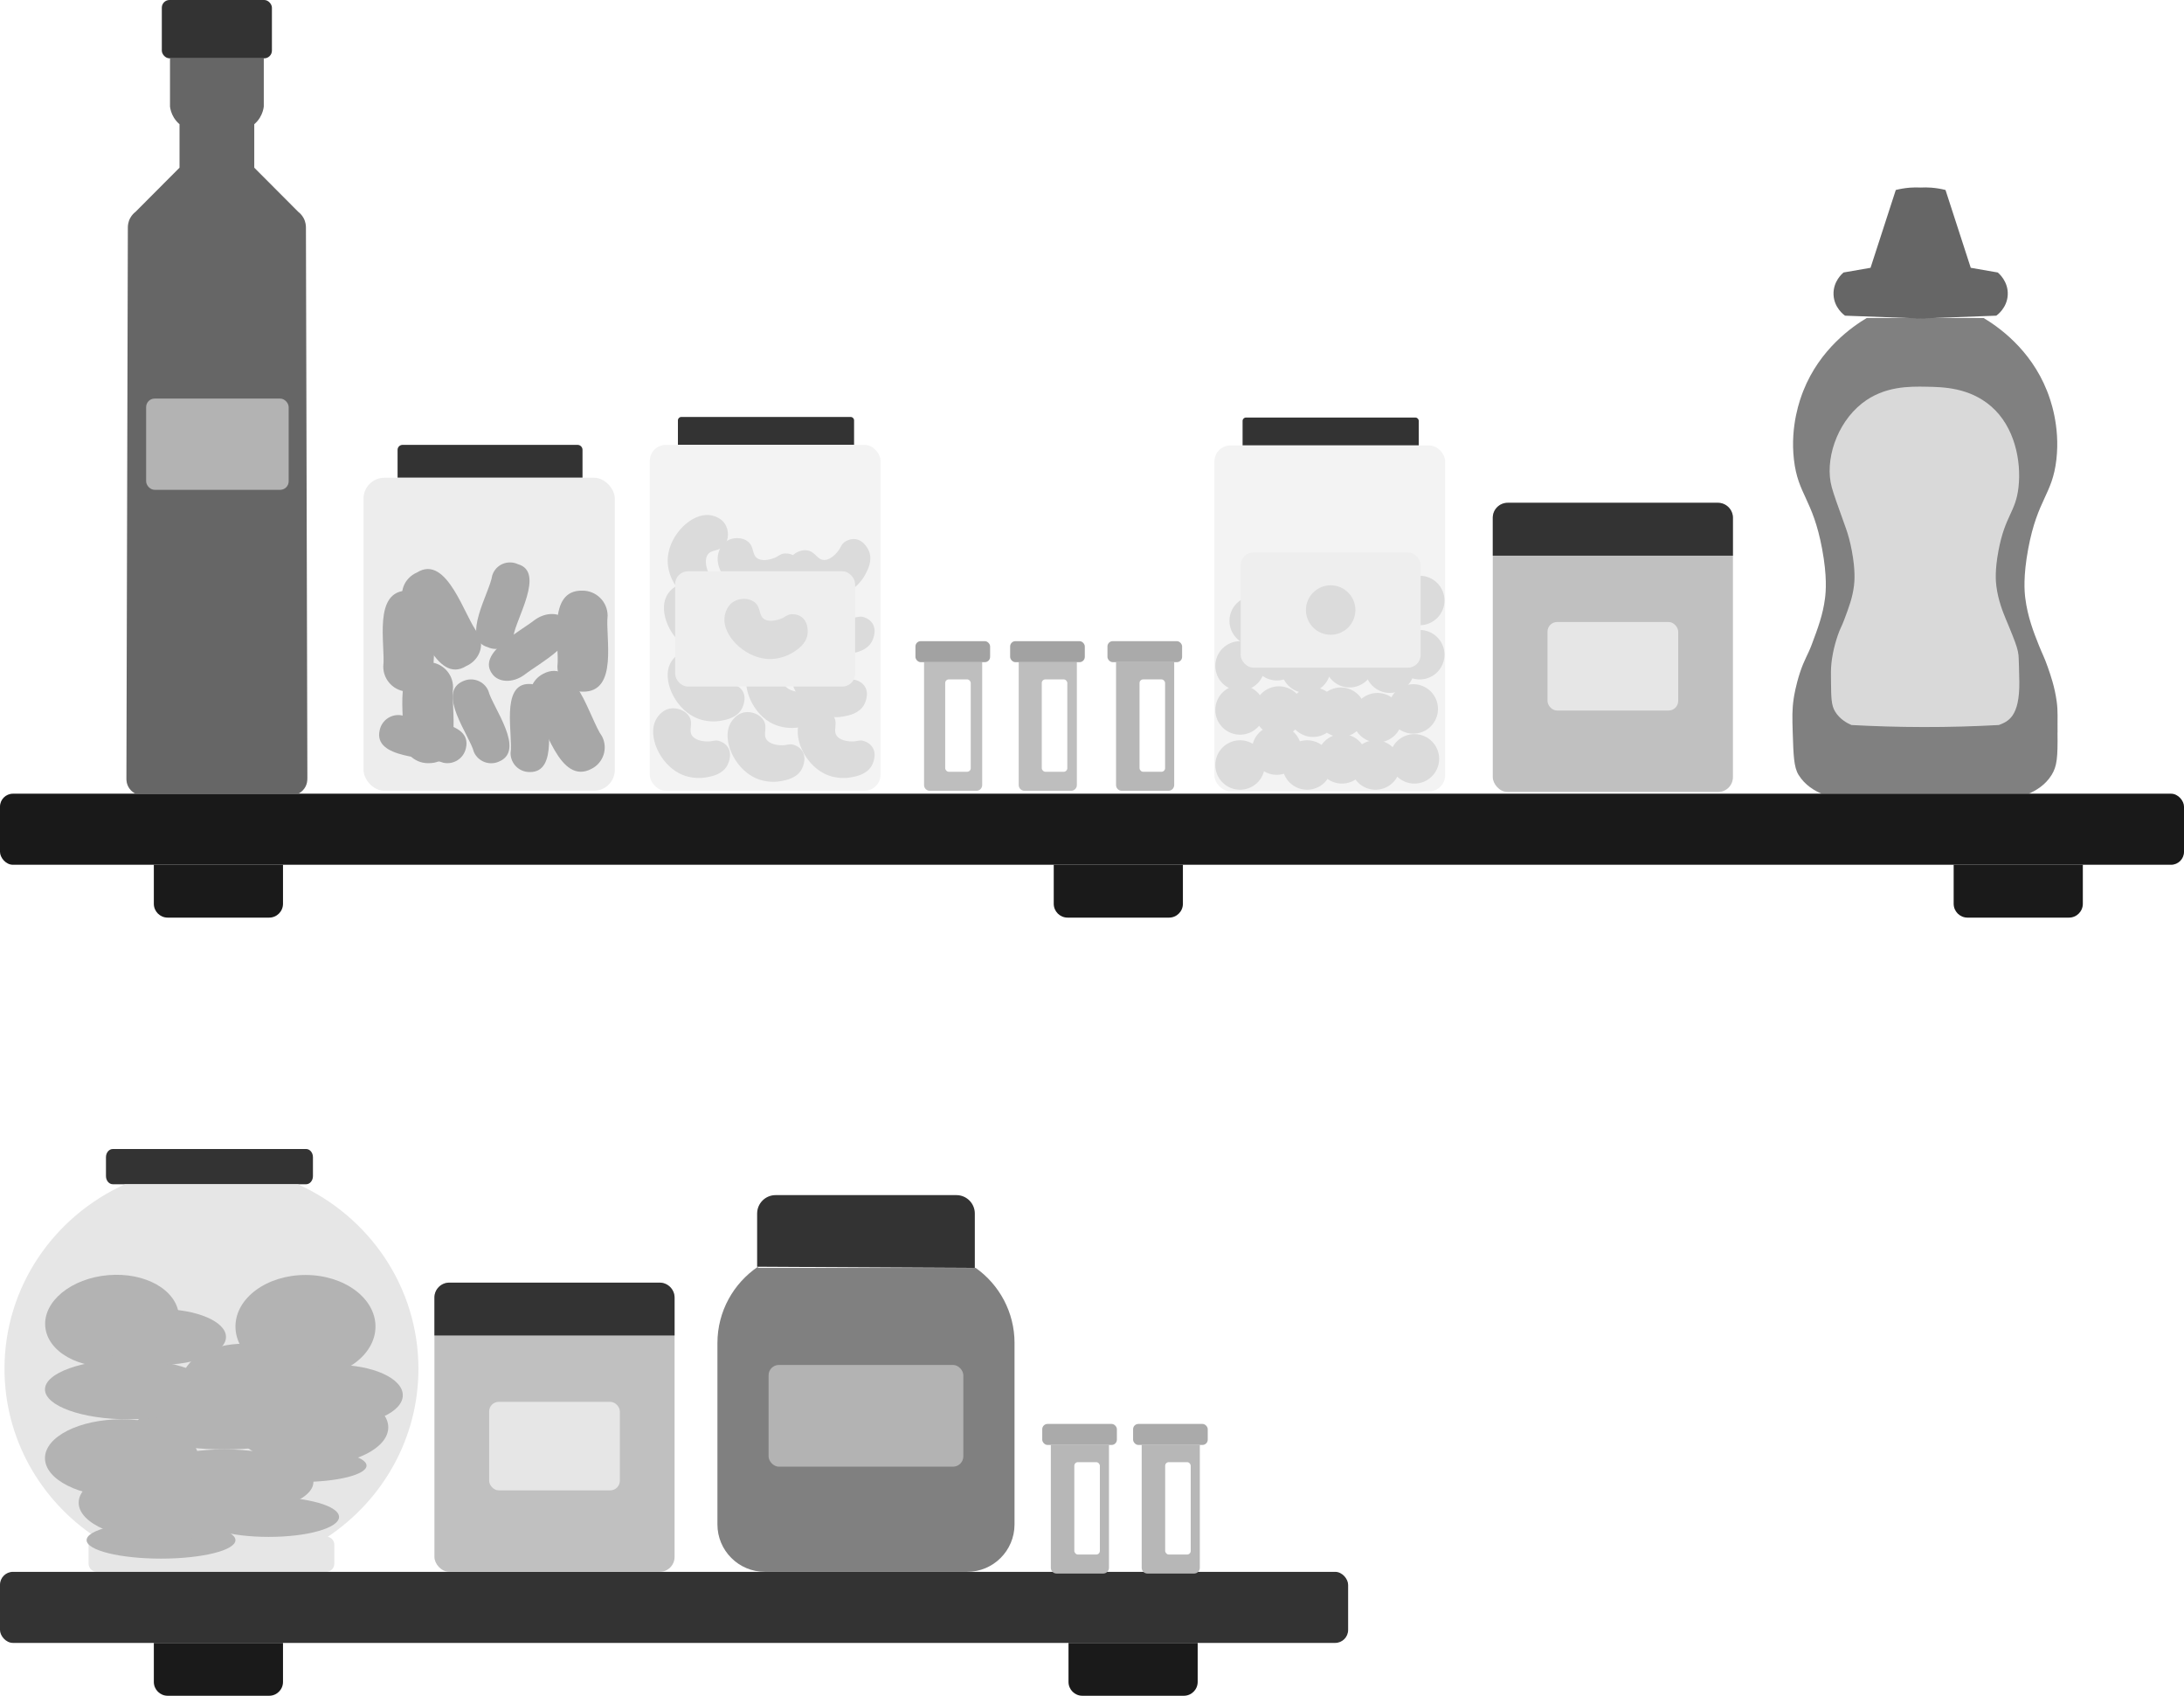 <?xml version="1.0" encoding="UTF-8"?>
<svg id="Layer_2" data-name="Layer 2" xmlns="http://www.w3.org/2000/svg" viewBox="0 0 894.42 694.33">
  <defs>
    <style>
      .cls-1 {
        fill: #b7b7b7;
      }

      .cls-2 {
        fill: #a7a7a7;
      }

      .cls-3 {
        fill: #fff;
      }

      .cls-4 {
        fill: #dbdbdb;
      }

      .cls-5 {
        fill: silver;
      }

      .cls-6 {
        fill: #333;
      }

      .cls-7 {
        fill: #e6e6e6;
      }

      .cls-8 {
        fill: gray;
      }

      .cls-9 {
        fill: #aaa;
      }

      .cls-10 {
        fill: #bebebe;
      }

      .cls-11 {
        fill: #b3b3b3;
      }

      .cls-12 {
        fill: #191919;
      }

      .cls-13 {
        fill: #1a1a1a;
      }

      .cls-14 {
        fill: #f3f3f3;
      }

      .cls-15 {
        fill: #d9d9d9;
      }

      .cls-16 {
        fill: #eee;
      }

      .cls-17 {
        fill: #666;
      }

      .cls-18 {
        fill: #a2a2a2;
      }

      .cls-19 {
        fill: #ededed;
      }
    </style>
  </defs>
  <g>
    <path class="cls-6" d="m116.27,484.89h9.09c1.55,0,2.8-1.49,2.8-3.34v-7.75c0-1.84-1.25-3.34-2.8-3.34H46.21c-1.56,0-2.81,1.5-2.81,3.34v7.75c0,1.85,1.25,3.34,2.81,3.34h10.46"/>
    <path class="cls-7" d="m134.23,629.23c1.52.31,2.68,1.65,2.68,3.27v7.75c0,1.85-1.49,3.34-3.32,3.34H39.62c-1.83,0-3.34-1.49-3.34-3.34v-7.75c0-1.62,1.16-2.96,2.69-3.27-22.42-14.96-37.13-40.17-37.13-68.77,0-33.53,20.23-62.42,49.38-75.57h70.76c29.15,13.14,49.38,42.04,49.38,75.57,0,28.6-14.73,53.81-37.13,68.77Z"/>
    <rect class="cls-6" y="643.59" width="552.1" height="29.1" rx="5.31" ry="5.31"/>
    <path class="cls-13" d="m63,672.69h52.9v15.97c0,3.13-2.54,5.67-5.67,5.67h-41.56c-3.13,0-5.67-2.54-5.67-5.67v-15.97h0Z"/>
    <path class="cls-13" d="m437.59,672.69h52.9v15.97c0,3.13-2.54,5.67-5.67,5.67h-41.56c-3.13,0-5.67-2.54-5.67-5.67v-15.97h0Z"/>
    <path class="cls-8" d="m415.48,549.94v74.24c0,10.71-8.68,19.41-19.41,19.41h-82.84c-10.73,0-19.42-8.7-19.42-19.41v-74.24c0-13.01,6.58-24.48,16.6-31.28v.48h89.16c9.64,6.83,15.92,18.09,15.92,30.8Z"/>
    <path class="cls-6" d="m399.22,519.14v-22.25c0-4.17-3.37-7.55-7.54-7.55h-74.06c-4.18,0-7.55,3.39-7.55,7.55v21.77"/>
    <rect class="cls-5" x="177.91" y="525.17" width="98.35" height="118.43" rx="6.11" ry="6.11"/>
    <path class="cls-6" d="m184.02,525.17h86.13c3.37,0,6.11,2.74,6.11,6.11v15.53h-98.35v-15.53c0-3.37,2.74-6.11,6.11-6.11Z"/>
    <ellipse class="cls-11" cx="125.1" cy="543.14" rx="28.67" ry="21.1"/>
    <ellipse class="cls-11" cx="45.88" cy="540.8" rx="27.46" ry="18.76" transform="translate(-46.2 5.93) rotate(-4.92)"/>
    <ellipse class="cls-11" cx="91.92" cy="583.72" rx="36.43" ry="9.74"/>
    <ellipse class="cls-11" cx="52.51" cy="568.9" rx="34.09" ry="12.23"/>
    <ellipse class="cls-11" cx="49.85" cy="597.03" rx="31.43" ry="15.9"/>
    <ellipse class="cls-11" cx="127.72" cy="584.42" rx="31.29" ry="15.53"/>
    <ellipse class="cls-11" cx="99.94" cy="564.94" rx="25.16" ry="14.76"/>
    <ellipse class="cls-11" cx="91.92" cy="606.8" rx="36.43" ry="13.35"/>
    <ellipse class="cls-11" cx="65.95" cy="630.61" rx="30.48" ry="7.57"/>
    <ellipse class="cls-11" cx="67.09" cy="615.28" rx="34.87" ry="15.33"/>
    <ellipse class="cls-11" cx="110.06" cy="621.11" rx="28.79" ry="8.17"/>
    <ellipse class="cls-11" cx="65.63" cy="547.41" rx="26.92" ry="11.42"/>
    <ellipse class="cls-11" cx="137.51" cy="571.27" rx="27.45" ry="12.44"/>
    <ellipse class="cls-11" cx="123.27" cy="600.09" rx="26.84" ry="6.71"/>
    <rect class="cls-7" x="200.32" y="573.98" width="53.53" height="36.25" rx="3.94" ry="3.94"/>
    <rect class="cls-11" x="314.76" y="558.87" width="79.76" height="41.66" rx="4.24" ry="4.24"/>
  </g>
  <path class="cls-10" d="m378.43,271.12h23.81v50.32c0,1.29-1.05,2.35-2.35,2.35h-19.11c-1.29,0-2.35-1.05-2.35-2.35v-50.32h0Z"/>
  <rect class="cls-18" x="374.91" y="262.52" width="30.57" height="8.6" rx="2.16" ry="2.16"/>
  <path class="cls-10" d="m417.2,271.12h23.81v50.32c0,1.29-1.05,2.35-2.35,2.35h-19.11c-1.29,0-2.35-1.05-2.35-2.35v-50.32h0Z"/>
  <rect class="cls-18" x="413.69" y="262.52" width="30.57" height="8.6" rx="2.16" ry="2.16"/>
  <g>
    <path class="cls-1" d="m457.06,271.12h23.81v50.32c0,1.29-1.05,2.35-2.35,2.35h-19.11c-1.29,0-2.35-1.05-2.35-2.35v-50.32h0Z"/>
    <rect class="cls-9" x="453.54" y="262.52" width="30.57" height="8.6" rx="2.16" ry="2.16"/>
  </g>
  <g>
    <path class="cls-8" d="m842.64,299.97c-.07-5.8.2-8.7-.35-12.72-.83-6.02-2.45-10.67-3.73-14.3-1.46-4.14-2.07-4.94-3.61-8.81-2.09-5.24-4.56-11.53-5.53-19.24-.32-2.58-.92-8.84,1.2-20.2,3.83-20.48,9.9-22.11,11.54-36.55,1.58-13.88-2.56-24.9-3.85-28.13-6.85-17.28-20.29-26.42-25.97-29.82h-47.85c-5.68,3.4-19.12,12.54-25.97,29.82-1.28,3.23-5.43,14.25-3.85,28.13,1.64,14.44,7.71,16.07,11.54,36.55,2.12,11.35,1.53,17.62,1.2,20.2-.86,6.79-2.86,12.13-5.53,19.24-1.48,3.94-3.06,6.13-4.74,11.28-1.76,5.41-2.4,9.56-2.55,10.51-.69,4.65-.6,7.93-.41,14.04.3,9.37.45,14.14,2.4,17.31,2.65,4.31,6.71,6.55,9.38,7.69h84.88c2.66-1.14,6.73-3.38,9.38-7.69,2.19-3.56,2.53-7.09,2.4-17.31Z"/>
    <path class="cls-15" d="m826.98,279.07c-.02-1.89-.07-4.03-.15-6.41-.09-2.56-.12-3.84-.18-4.36-.25-2.15-.78-3.9-2.5-8.26-1.29-3.28-2.11-5.13-2.65-6.44-1.22-2.96-3.2-7.82-3.93-13.68-.23-1.83-.66-6.29.86-14.37,2.73-14.57,7.04-15.73,8.21-26,1.23-10.83-1.6-24.88-11.22-33.18-8.94-7.72-19.65-7.91-26.53-8.03-6.85-.12-17.29-.31-26.33,6.81-10.53,8.3-15.41,23.57-12.38,34.4.88,3.14,2.11,6.55,5.78,16.78.86,2.4,1.7,5.34,2.43,9.22,1.51,8.08,1.09,12.53.86,14.37-.61,4.83-2.03,8.63-3.93,13.68-1.25,3.34-1.64,3.49-2.68,6.52-1.95,5.67-2.46,10.01-2.59,11.23-.3,2.76-.23,4.7-.2,7.73.08,6.4.06,9.64,1.71,12.31,1.89,3.07,4.78,4.66,6.67,5.47,9.34.51,19.15.81,29.4.83,10.82.02,21.16-.29,30.97-.83,3.62-1.43,8.56-3.14,8.38-17.79Z"/>
    <path class="cls-17" d="m818.15,111.57c-3.69-.64-7.37-1.28-11.06-1.92-3.45-10.62-6.89-21.24-10.34-31.86-1.64-.42-3.62-.79-5.89-.96-1.56-.12-2.99-.11-4.29-.04-1.3-.07-2.73-.07-4.29.04-2.27.17-4.26.55-5.89.96-3.45,10.62-6.89,21.24-10.34,31.86-3.69.64-7.37,1.28-11.06,1.92-.42.34-4.35,3.66-4.09,9.14.25,5.29,4.21,8.19,4.69,8.54,9.71.36,19.42.72,29.13,1.08,0,.05,0,.09,0,.14l1.85-.07c.62.02,1.23.05,1.85.07,0-.05,0-.09,0-.14,9.71-.36,19.42-.72,29.13-1.08.48-.34,4.44-3.25,4.69-8.54.26-5.47-3.67-8.79-4.09-9.14Z"/>
  </g>
  <rect class="cls-12" y="324.98" width="894.42" height="29.1" rx="5.31" ry="5.31"/>
  <path class="cls-13" d="m63,354.08h52.9v15.97c0,3.13-2.54,5.67-5.67,5.67h-41.56c-3.13,0-5.67-2.54-5.67-5.67v-15.97h0Z"/>
  <path class="cls-13" d="m431.54,354.08h52.9v15.97c0,3.13-2.54,5.67-5.67,5.67h-41.56c-3.13,0-5.67-2.54-5.67-5.67v-15.97h0Z"/>
  <g>
    <path class="cls-6" d="m164.85,182.15h71.67c1.12,0,2.04.91,2.04,2.04v11.43h-75.74v-11.43c0-1.12.91-2.04,2.04-2.04Z"/>
    <rect class="cls-19" x="148.87" y="195.61" width="102.92" height="128.17" rx="8.58" ry="8.58"/>
    <path class="cls-2" d="m201.6,275.95c2.54,3.56,8.36,3.77,13.01.46,6.69-5.23,23.82-13.78,17.48-22.19-2.54-3.56-8.36-3.77-13-.46-6.69,5.23-23.82,13.78-17.49,22.19Z"/>
    <path class="cls-2" d="m175.26,312.48c-5.68,0-10.28-4.6-10.28-10.28,1-8.7-4.57-31.45,10.28-31.08,5.68,0,10.28,4.6,10.28,10.28-1,8.7,4.57,31.45-10.28,31.08Z"/>
    <path class="cls-2" d="m167.24,283.2c-5.68,0-10.28-4.6-10.28-10.28,1-8.7-4.57-31.45,10.28-31.08,5.68,0,10.28,4.6,10.28,10.28-1,8.7,4.57,31.45-10.28,31.08Z"/>
    <path class="cls-2" d="m238.56,283.2c-5.68,0-10.28-4.6-10.28-10.28,1-8.7-4.57-31.45,10.28-31.08,5.68,0,10.28,4.6,10.28,10.28-1,8.7,4.57,31.45-10.28,31.08Z"/>
    <path class="cls-2" d="m190.9,272.73c5.21-2.24,7.85-8.37,4.87-13.43-5.37-6.19-12.55-32.66-24.99-24.9-5.21,2.24-7.85,8.37-4.87,13.43,5.37,6.19,12.55,32.66,25,24.9Z"/>
    <path class="cls-2" d="m212.16,231.02c-4.06-1.9-9.12-.03-10.59,4.64-.9,6.77-13.02,26.14-1.86,29.31,4.06,1.9,9.12.03,10.59-4.64.9-6.77,13.02-26.14,1.86-29.31Z"/>
    <path class="cls-2" d="m216.85,316.11c12.15.32,6.58-21.49,7.76-28.31,0-4.28-3.47-7.75-7.76-7.75-12.15-.32-6.58,21.49-7.76,28.31,0,4.28,3.47,7.75,7.76,7.75Z"/>
    <path class="cls-2" d="m204.28,311.86c11.25-4.59-2.61-22.32-4.29-29.04-1.72-3.92-6.3-5.7-10.22-3.98-11.25,4.59,2.61,22.32,4.29,29.04,1.72,3.92,6.3,5.7,10.22,3.98Z"/>
    <path class="cls-2" d="m155.5,298.95c-2.8,11.82,19.69,10.83,26.14,13.37,4.19.87,8.3-1.82,9.17-6.01,2.8-11.82-19.69-10.83-26.14-13.37-4.19-.87-8.3,1.82-9.17,6.01Z"/>
    <path class="cls-2" d="m242.33,314.75c4.82-2.48,6.72-8.4,4.24-13.22-5.13-7.07-10.96-32.73-24.2-25.59-4.82,2.48-6.72,8.4-4.24,13.22,5.13,7.07,10.96,32.73,24.2,25.59Z"/>
  </g>
  <g>
    <g>
      <path class="cls-17" d="m125.88,318.67c-.2-75.14-.39-150.29-.59-225.43.01-.75-.07-2.31-.97-3.97-.7-1.28-1.6-2.09-2.16-2.52-6.01-6.03-12.02-12.06-18.03-18.09v-17.8c.67-.57,1.53-1.43,2.28-2.65,1.12-1.81,1.49-3.53,1.62-4.57v-19.76h-38.41v19.76c.13,1.04.5,2.76,1.62,4.57.76,1.22,1.62,2.08,2.28,2.65v17.8c-6.01,6.03-12.02,12.06-18.03,18.09-.57.43-1.47,1.24-2.16,2.52-.9,1.66-.98,3.21-.97,3.97-.2,75.14-.39,150.29-.59,225.43-.02.62-.01,2.41,1.2,4.15.87,1.24,1.95,1.88,2.52,2.16h66.66c.57-.28,1.66-.92,2.52-2.16,1.21-1.73,1.22-3.53,1.2-4.15Z"/>
      <rect class="cls-6" x="66.27" width="45.09" height="23.88" rx="3.15" ry="3.15"/>
    </g>
    <rect class="cls-11" x="59.85" y="163.2" width="58.37" height="37.36" rx="3.48" ry="3.48"/>
  </g>
  <g>
    <path class="cls-6" d="m279.02,170.73h69.37c.76,0,1.38.62,1.38,1.38v10.04h-72.14v-10.04c0-.76.62-1.38,1.38-1.38Z"/>
    <rect class="cls-14" x="266.1" y="182.15" width="94.5" height="141.63" rx="6.58" ry="6.58"/>
    <path class="cls-4" d="m320.76,272.61c1.63,3.22-1.07,5.76.81,8.26,1.62,2.15,5.28,2.45,5.96,2.51,2.15.18,2.86-.47,4.57.11.29.1,2.41.85,3.51,2.92,1.82,3.42-.79,7.31-.94,7.52-2.31,3.34-6.44,3.8-8.63,4.04-1.16.13-6.16.56-11.03-2.42-7.82-4.79-11.84-16.26-8.03-22.57.27-.45,2.37-3.8,6.11-4.23,3.01-.34,6.36,1.28,7.66,3.85Z"/>
    <path class="cls-4" d="m309.96,242.66c1.88,3.09-.62,5.83,1.44,8.18,1.78,2.02,5.45,2.04,6.13,2.04,2.16,0,2.81-.69,4.57-.24.3.08,2.47.67,3.73,2.65,2.07,3.27-.23,7.35-.36,7.57-2.04,3.5-6.13,4.28-8.3,4.69-1.14.22-6.1,1.03-11.18-1.56-8.17-4.17-13.06-15.3-9.74-21.88.24-.47,2.07-3.97,5.77-4.69,2.97-.57,6.44.79,7.94,3.25Z"/>
    <path class="cls-4" d="m296.75,223.2c-2.22,2.85-5.67,1.49-7.13,4.25-1.26,2.38.03,5.82.27,6.46.76,2.02,1.64,2.38,1.85,4.19.03.31.25,2.55-1.15,4.42-2.32,3.1-6.95,2.39-7.21,2.35-4-.67-6.18-4.21-7.33-6.09-.61-.99-3.13-5.33-2.51-11.01,1-9.12,9.67-17.64,17-16.87.52.05,4.45.53,6.43,3.73,1.59,2.57,1.55,6.3-.22,8.57Z"/>
    <path class="cls-4" d="m306.22,221.67c2.86,2.21,1.5,5.67,4.27,7.12,2.39,1.25,5.82-.04,6.46-.28,2.02-.76,2.38-1.65,4.18-1.86.31-.04,2.55-.26,4.43,1.14,3.1,2.31,2.41,6.95,2.37,7.2-.66,4-4.2,6.19-6.07,7.35-.99.61-5.33,3.14-11,2.54-9.12-.97-17.67-9.62-16.92-16.95.05-.52.52-4.45,3.71-6.44,2.57-1.6,6.3-1.57,8.57.19Z"/>
    <path class="cls-4" d="m330.44,225.33c3.58.45,4.18,4.11,7.3,3.95,2.69-.14,4.98-3,5.41-3.54,1.35-1.69,1.2-2.63,2.65-3.73.24-.19,2.06-1.52,4.39-1.28,3.85.4,5.62,4.75,5.71,4.99,1.48,3.78-.46,7.46-1.48,9.41-.54,1.03-2.98,5.42-8.17,7.79-8.34,3.81-20.1.73-23.2-5.96-.22-.47-1.83-4.09-.09-7.44,1.39-2.69,4.62-4.56,7.47-4.2Z"/>
    <path class="cls-4" d="m312.72,294.93c1.88,3.09-.62,5.83,1.44,8.18,1.78,2.02,5.45,2.04,6.13,2.04,2.16,0,2.81-.69,4.57-.24.3.08,2.47.67,3.73,2.65,2.07,3.27-.23,7.35-.36,7.57-2.04,3.5-6.13,4.28-8.3,4.69-1.14.22-6.1,1.03-11.18-1.56-8.17-4.17-13.06-15.3-9.74-21.88.24-.47,2.07-3.97,5.77-4.69,2.97-.57,6.44.79,7.94,3.25Z"/>
    <path class="cls-4" d="m338.31,268.46c1.88,3.09-.62,5.83,1.44,8.18,1.78,2.02,5.45,2.04,6.13,2.04,2.16,0,2.81-.69,4.57-.24.3.08,2.47.67,3.73,2.65,2.07,3.27-.23,7.35-.36,7.57-2.04,3.5-6.13,4.28-8.3,4.69-1.14.22-6.1,1.03-11.18-1.56-8.17-4.17-13.06-15.3-9.74-21.88.24-.47,2.07-3.97,5.77-4.69,2.97-.57,6.44.79,7.94,3.25Z"/>
    <path class="cls-4" d="m341.45,293.37c1.88,3.09-.62,5.83,1.44,8.18,1.78,2.02,5.45,2.04,6.13,2.04,2.16,0,2.81-.69,4.57-.24.3.08,2.47.67,3.73,2.65,2.07,3.27-.23,7.35-.36,7.57-2.04,3.5-6.13,4.28-8.3,4.69-1.14.22-6.1,1.03-11.18-1.56-8.17-4.17-13.06-15.3-9.74-21.88.24-.47,2.07-3.97,5.77-4.69,2.97-.57,6.44.79,7.94,3.25Z"/>
    <path class="cls-4" d="m341.45,242.66c1.88,3.09-.62,5.83,1.44,8.18,1.78,2.02,5.45,2.04,6.13,2.04,2.16,0,2.81-.69,4.57-.24.3.08,2.47.67,3.73,2.65,2.07,3.27-.23,7.35-.36,7.57-2.04,3.5-6.13,4.28-8.3,4.69-1.14.22-6.1,1.03-11.18-1.56-8.17-4.17-13.06-15.3-9.74-21.88.24-.47,2.07-3.97,5.77-4.69,2.97-.57,6.44.79,7.94,3.25Z"/>
    <path class="cls-4" d="m286.66,242.66c1.88,3.09-.62,5.83,1.44,8.18,1.78,2.02,5.45,2.04,6.13,2.04,2.16,0,2.81-.69,4.57-.24.3.08,2.47.67,3.73,2.65,2.07,3.27-.23,7.35-.36,7.57-2.04,3.5-6.13,4.28-8.3,4.69-1.14.22-6.1,1.03-11.18-1.56-8.17-4.17-13.06-15.3-9.74-21.88.24-.47,2.07-3.97,5.77-4.69,2.97-.57,6.44.79,7.94,3.25Z"/>
    <path class="cls-4" d="m288.19,270.2c1.88,3.09-.62,5.83,1.44,8.18,1.78,2.02,5.45,2.04,6.13,2.04,2.16,0,2.81-.69,4.57-.24.3.08,2.47.67,3.73,2.65,2.07,3.27-.23,7.35-.36,7.57-2.04,3.5-6.13,4.28-8.3,4.69-1.14.22-6.1,1.03-11.18-1.56-8.17-4.17-13.06-15.3-9.74-21.88.24-.47,2.07-3.97,5.77-4.69,2.97-.57,6.44.79,7.94,3.25Z"/>
    <path class="cls-4" d="m282.25,293.37c1.88,3.09-.62,5.83,1.44,8.18,1.78,2.02,5.45,2.04,6.13,2.04,2.16,0,2.81-.69,4.57-.24.3.08,2.47.67,3.73,2.65,2.07,3.27-.23,7.35-.36,7.57-2.04,3.5-6.13,4.28-8.3,4.69-1.14.22-6.1,1.03-11.18-1.56-8.17-4.17-13.06-15.3-9.74-21.88.24-.47,2.07-3.97,5.77-4.69,2.97-.57,6.44.79,7.94,3.25Z"/>
    <rect class="cls-16" x="276.5" y="233.92" width="73.7" height="47.18" rx="5.21" ry="5.21"/>
    <path class="cls-4" d="m308.98,246.54c2.86,2.21,1.5,5.67,4.27,7.12,2.39,1.25,5.82-.04,6.46-.28,2.02-.76,2.38-1.65,4.18-1.86.31-.04,2.55-.26,4.43,1.14,3.1,2.31,2.41,6.95,2.37,7.2-.66,4-4.2,6.19-6.07,7.35-.99.61-5.33,3.14-11,2.54-9.12-.97-17.67-9.62-16.92-16.95.05-.52.52-4.45,3.71-6.44,2.57-1.6,6.3-1.57,8.57.19Z"/>
  </g>
  <rect class="cls-3" x="387.09" y="278.18" width="10.46" height="37.82" rx="1.47" ry="1.47"/>
  <rect class="cls-3" x="426.64" y="278.18" width="10.46" height="37.82" rx="1.47" ry="1.47"/>
  <rect class="cls-3" x="466.68" y="278.18" width="10.46" height="37.82" rx="1.47" ry="1.47"/>
  <g>
    <rect class="cls-5" x="611.34" y="205.87" width="98.35" height="118.43" rx="6.11" ry="6.11"/>
    <path class="cls-6" d="m617.45,205.87h86.13c3.37,0,6.11,2.74,6.11,6.11v15.53h-98.35v-15.53c0-3.37,2.74-6.11,6.11-6.11Z"/>
    <rect class="cls-7" x="633.75" y="254.68" width="53.53" height="36.25" rx="3.94" ry="3.94"/>
  </g>
  <path class="cls-13" d="m800.09,354.08h52.9v15.97c0,3.13-2.54,5.67-5.67,5.67h-41.56c-3.13,0-5.67-2.54-5.67-5.67v-15.97h0Z"/>
  <g>
    <g>
      <path class="cls-1" d="m430.35,591.62h23.81v50.32c0,1.29-1.05,2.35-2.35,2.35h-19.11c-1.29,0-2.35-1.05-2.35-2.35v-50.32h0Z"/>
      <rect class="cls-9" x="426.83" y="583.03" width="30.57" height="8.6" rx="2.16" ry="2.16"/>
    </g>
    <rect class="cls-3" x="439.97" y="598.68" width="10.46" height="37.82" rx="1.47" ry="1.47"/>
  </g>
  <g>
    <g>
      <path class="cls-1" d="m467.56,591.62h23.81v50.32c0,1.29-1.05,2.35-2.35,2.35h-19.11c-1.29,0-2.35-1.05-2.35-2.35v-50.32h0Z"/>
      <rect class="cls-9" x="464.04" y="583.03" width="30.57" height="8.6" rx="2.16" ry="2.16"/>
    </g>
    <rect class="cls-3" x="477.18" y="598.68" width="10.46" height="37.82" rx="1.47" ry="1.47"/>
  </g>
  <g>
    <g>
      <path class="cls-6" d="m510.27,170.96h69.37c.76,0,1.38.62,1.38,1.38v10.04h-72.14v-10.04c0-.76.62-1.38,1.38-1.38Z"/>
      <rect class="cls-14" x="497.34" y="182.38" width="94.5" height="141.63" rx="6.58" ry="6.58"/>
      <circle class="cls-4" cx="537.72" cy="291.62" r="10.13"/>
      <circle class="cls-4" cx="549.1" cy="291.62" r="10.13"/>
      <circle class="cls-4" cx="564.11" cy="293.86" r="10.13"/>
      <circle class="cls-4" cx="578.77" cy="290.27" r="10.13"/>
      <circle class="cls-4" cx="534.82" cy="273.59" r="10.13"/>
      <circle class="cls-4" cx="547.81" cy="253.32" r="10.13"/>
      <circle class="cls-4" cx="533.41" cy="259.91" r="10.13"/>
      <circle class="cls-4" cx="532.57" cy="243.18" r="10.13"/>
      <circle class="cls-4" cx="559.23" cy="249.78" r="10.13"/>
      <circle class="cls-4" cx="581.43" cy="245.87" r="10.13"/>
      <circle class="cls-4" cx="568.63" cy="259.91" r="10.13"/>
      <circle class="cls-4" cx="581.43" cy="268.07" r="10.13"/>
      <circle class="cls-4" cx="569.17" cy="273.59" r="10.13"/>
      <circle class="cls-4" cx="552.69" cy="271.35" r="10.13"/>
      <g>
        <circle class="cls-4" cx="522.86" cy="307.12" r="10.13"/>
        <circle class="cls-4" cx="535.3" cy="313.23" r="10.13"/>
        <circle class="cls-4" cx="549.58" cy="310.71" r="10.13"/>
        <circle class="cls-4" cx="563.31" cy="313.23" r="10.13"/>
        <circle class="cls-4" cx="507.84" cy="290.69" r="10.13"/>
        <circle class="cls-4" cx="523.76" cy="291.14" r="10.13"/>
        <circle class="cls-4" cx="507.84" cy="313.23" r="10.13"/>
        <circle class="cls-4" cx="579.25" cy="310.71" r="10.13"/>
        <circle class="cls-4" cx="507.84" cy="272.66" r="10.13"/>
        <circle class="cls-4" cx="522.92" cy="268.49" r="10.13"/>
        <circle class="cls-4" cx="513.63" cy="254.21" r="10.13"/>
      </g>
    </g>
    <g>
      <rect class="cls-16" x="508.1" y="226.19" width="73.7" height="47.18" rx="5.21" ry="5.21"/>
      <circle class="cls-4" cx="544.95" cy="249.78" r="10.13"/>
    </g>
  </g>
</svg>